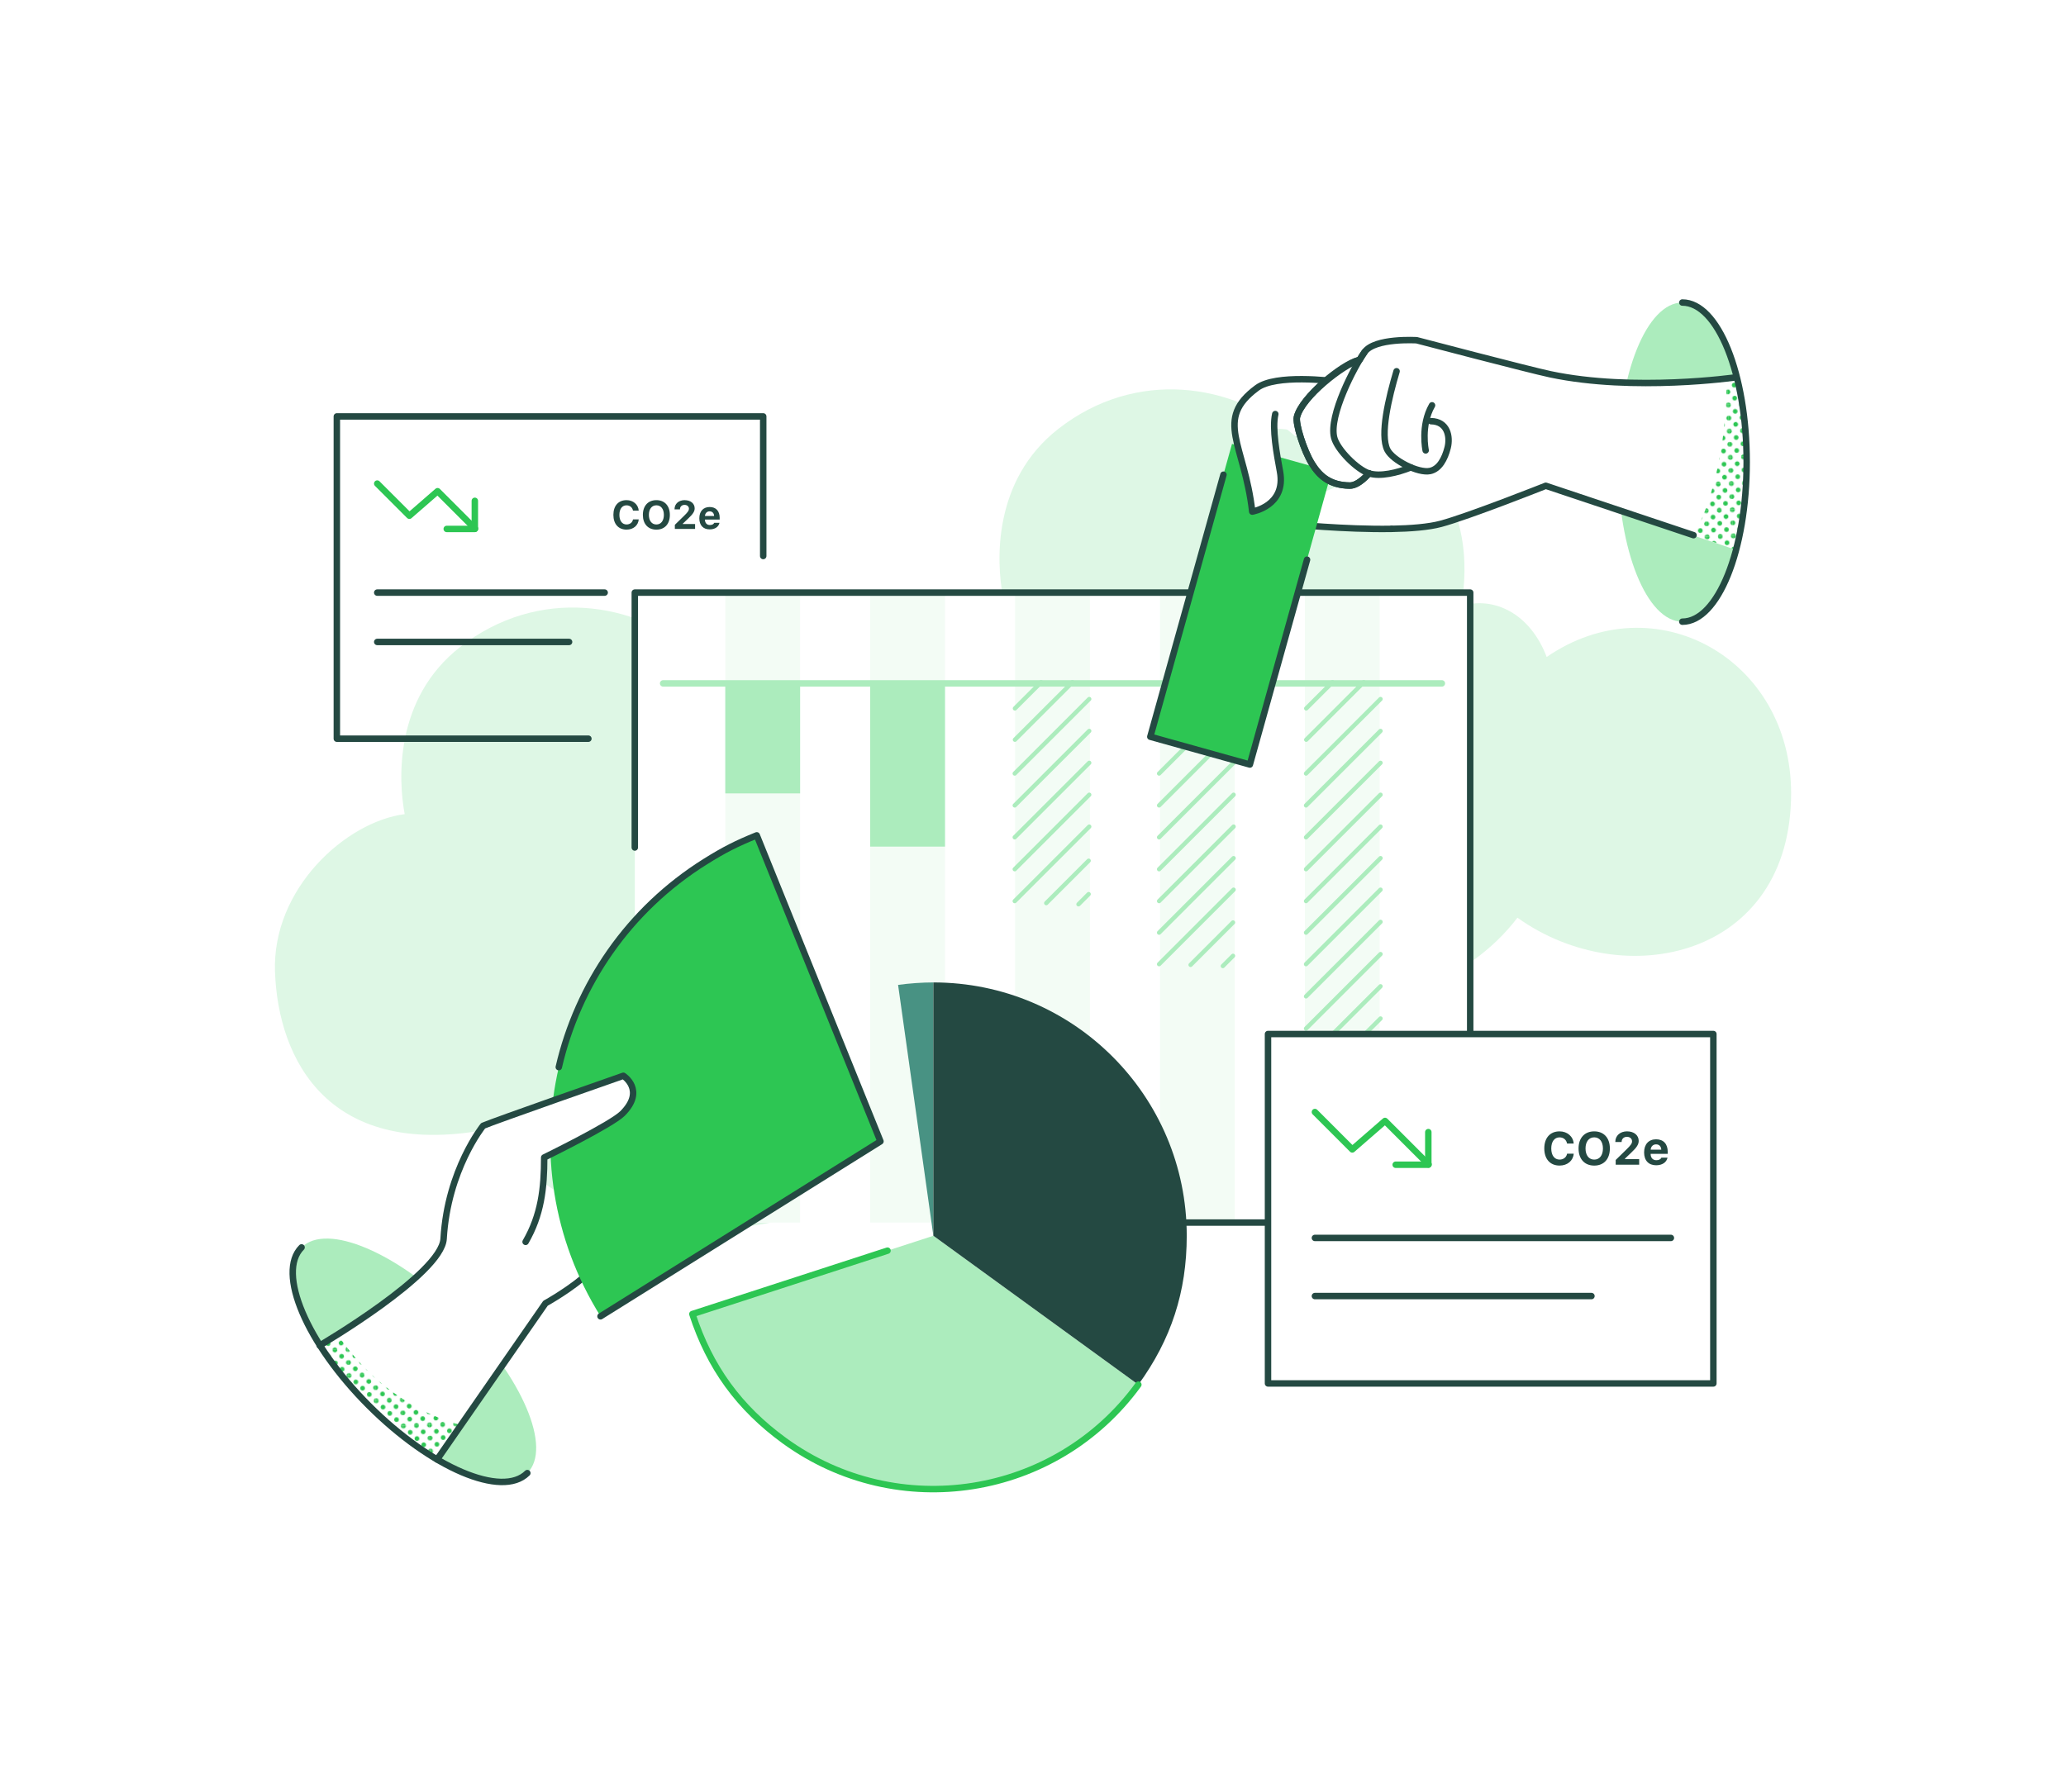 <svg xmlns="http://www.w3.org/2000/svg" viewBox="0 0 960 832.72"><defs><clipPath id="clippath"><path class="cls-11" transform="rotate(180 489.06 421.83)" d="M294.97 275.43h388.17v292.79H294.97z"></path></clipPath><pattern id="_10_dpi_30_2" x="0" y="0" width="28.8" height="28.8" patternTransform="rotate(-2.19 -123860.639 190644.683) scale(.42)" patternUnits="userSpaceOnUse"><path style="fill:none" d="M0 0h28.8v28.8H0z"></path><path class="cls-15" d="M28.8 31.39a2.59 2.59 0 1 0-.001-5.181 2.59 2.59 0 0 0 .001 5.181ZM14.4 31.39a2.59 2.59 0 1 0-.001-5.181 2.59 2.59 0 0 0 .001 5.181ZM28.8 16.99a2.59 2.59 0 1 0-.001-5.181 2.59 2.59 0 0 0 .001 5.181ZM14.4 16.99a2.59 2.59 0 1 0-.001-5.181 2.59 2.59 0 0 0 .001 5.181ZM7.2 24.19a2.59 2.59 0 1 0-.001-5.181A2.59 2.59 0 0 0 7.2 24.19ZM21.6 24.19a2.59 2.59 0 1 0-.001-5.181 2.59 2.59 0 0 0 .001 5.181ZM7.2 9.79a2.59 2.59 0 1 0-.001-5.181A2.59 2.59 0 0 0 7.2 9.79ZM21.6 9.79a2.59 2.59 0 1 0-.001-5.181A2.59 2.59 0 0 0 21.6 9.79ZM0 31.39a2.59 2.59 0 1 0-.001-5.181A2.59 2.59 0 0 0 0 31.39ZM0 16.99a2.59 2.59 0 1 0-.001-5.181A2.59 2.59 0 0 0 0 16.99ZM28.8 2.59a2.59 2.59 0 1 0-.001-5.181A2.59 2.59 0 0 0 28.8 2.59ZM14.4 2.59a2.59 2.59 0 1 0-.001-5.181A2.59 2.59 0 0 0 14.4 2.59ZM0 2.59a2.59 2.59 0 1 0-.001-5.181A2.59 2.59 0 0 0 0 2.59Z"></path></pattern><style>.cls-2,.cls-3,.cls-5,.cls-6{fill:none}.cls-7{fill:url(#_10_dpi_30_2)}.cls-2{stroke-miterlimit:10}.cls-2,.cls-3,.cls-5,.cls-6,.cls-8{stroke-linecap:round}.cls-2,.cls-3,.cls-6,.cls-8{stroke-width:3px}.cls-2,.cls-6,.cls-8{stroke:#244942}.cls-3{stroke:#2dc653}.cls-3,.cls-5,.cls-6,.cls-8{stroke-linejoin:round}.cls-5{stroke:#acecbd}.cls-10{fill:#f3fcf5}.cls-11,.cls-8{fill:#fff}.cls-12{fill:#def7e5}.cls-13{fill:#acecbd}.cls-14{fill:#244942}.cls-15{fill:#2dc653}.cls-5{stroke-width:2px}</style></defs><ellipse class="cls-13" cx="192.58" cy="632.23" rx="29.9" ry="74.17" transform="rotate(-45 192.579 632.231)"></ellipse><path class="cls-11" d="m203.11 678.35 50.36-72.6s12.88-7.15 19.85-14.12c6.97-6.97 10.46-31.87 10.46-31.87l-34.75-34.75-77.6 128.36 31.67 24.98Z"></path><path class="cls-11" d="m203.11 678.35 50.36-72.6s12.88-7.15 19.85-14.12c6.97-6.97 17.46-31.87 17.46-31.87l-46.2-39.2"></path><path class="cls-11" d="M244.23 577.2c7.26-12.57 8.64-24.85 8.64-39.22 0 0 31.16-15.21 36.39-20.44 10.86-10.86.39-17.53.39-17.53s-60.61 21.2-65.16 23.23c0 0-16.51 20.39-18.36 52.52-.95 16.44-57.58 49.6-57.58 49.6l10.4 14.17 12.48 13.83 13.06 11.86 41.28-76.45 18.46-11.57Z"></path><path class="cls-7" d="m156.96 620.23-7.41 4.57-.99.58L167 649l18.54 17.22 17.57 12.14 10.85-16.15s-33.96-7.07-57.01-41.97Z"></path><path class="cls-6" d="m203.11 678.35 50.36-72.6s12.88-7.15 19.85-14.12"></path><path class="cls-12" d="M832.27 368.67c0-62.59-63.33-97.89-113.58-63.31-7.67-20.25-24.49-28.35-39.7-23.73 7.5-43.37-12.19-87.45-77.1-78.92-28.95-24.82-74.02-31.51-110.04-3.44-30.76 23.97-28.85 61.98-25.85 77.74-27.28 3.51-61.7 34.55-60.27 73.36 1.5 40.83 24.96 88.33 101.54 72.66 32.67 59.08 151.33 64.57 197.84 3.5 49.5 35.45 127.16 18.57 127.16-57.86Z"></path><path class="cls-12" d="M554.32 470.06c0-62.59-63.33-97.89-113.58-63.31-7.67-20.25-24.49-28.35-39.7-23.73 7.5-43.37-12.19-87.45-77.1-78.92-28.95-24.82-74.02-31.51-110.04-3.44-30.76 23.97-28.85 61.98-25.85 77.74-27.28 3.51-61.7 34.55-60.27 73.36 1.5 40.83 24.96 88.33 101.54 72.66 32.67 59.08 151.33 64.57 197.84 3.5 49.5 35.45 127.16 18.57 127.16-57.86Z"></path><path class="cls-11" transform="rotate(180 489.06 421.83)" d="M294.97 275.43h388.17v292.79H294.97z"></path><g style="clip-path:url(#clippath)"><path class="cls-10" transform="rotate(180 354.4 416.825)" d="M337.02 245.76h34.76v342.13h-34.76z"></path><path class="cls-10" transform="rotate(180 421.73 416.825)" d="M404.35 245.76h34.76v342.13h-34.76z"></path><path class="cls-10" transform="rotate(180 489.06 416.825)" d="M471.68 245.76h34.76v342.13h-34.76z"></path><path class="cls-10" transform="rotate(180 556.39 416.825)" d="M539.01 245.76h34.76v342.13h-34.76z"></path><path class="cls-10" transform="rotate(180 623.72 416.825)" d="M606.34 245.76h34.76v342.13h-34.76z"></path><path class="cls-5" d="m483.78 317.1-12.18 12.17M505.86 400.05l-19.71 19.71M505.86 415.57l-4.73 4.73M498.32 317.1l-26.72 26.71M506.13 324.9l-34.62 34.62M506.13 339.73l-34.62 34.62M506.13 354.55l-34.62 34.62M506.13 369.38 471.51 404M506.13 384.2l-34.62 34.62M550.86 317.1l-12.18 12.17M572.94 428.75l-19.71 19.71M572.94 444.26l-4.73 4.74M565.4 317.1l-26.72 26.71M573.21 324.9l-34.62 34.62M573.21 339.73l-34.62 34.62M573.21 354.55l-34.62 34.62M573.21 369.38 538.59 404M573.21 384.2l-34.62 34.62M573.21 398.85l-34.62 34.63M573.21 413.51l-34.62 34.62M619.14 317.1l-12.18 12.17M641.22 503.25l-19.71 19.72M641.22 518.23l-4.73 4.74M633.68 317.1l-26.72 26.71M641.49 324.9l-34.62 34.62M641.49 339.73l-34.62 34.62M641.49 354.55l-34.62 34.62M641.49 369.38 606.87 404M641.49 384.2l-34.62 34.62M641.49 398.85l-34.62 34.63M641.49 413.51l-34.62 34.62M641.49 428.48l-34.62 34.62M641.49 443.44l-34.62 34.62M641.49 458.41l-34.62 34.62M641.49 473.38 606.87 508M641.49 488.35l-34.62 34.62"></path><path class="cls-13" transform="rotate(180 421.73 355.56)" d="M404.35 317.63h34.76v75.87h-34.76z"></path><path class="cls-13" transform="rotate(180 354.4 343.195)" d="M337.02 317.63h34.76v51.13h-34.76z"></path><path style="stroke:#acecbd;stroke-linejoin:round;stroke-width:3;stroke-linecap:round;fill:none" d="M308.14 317.63h361.84"></path></g><path class="cls-6" d="M294.97 393.91V275.43h388.18v292.8H506.44"></path><path d="m433.7 574.36-16.39-116.59c5.15-.72 11.18-1.15 16.39-1.15v117.74Z" style="fill:#489283"></path><path class="cls-15" d="m409.13 530.48-130.08 81.31c-44.9-71.84-23.06-166.49 48.78-211.39 8.62-5.39 14.4-8.33 23.82-12.14l57.48 142.23Z"></path><path class="cls-6" d="M259.65 495.99c8.83-38.25 32.25-73.14 68.17-95.59 8.62-5.39 14.4-8.33 23.82-12.14l57.48 142.23-130.08 81.31"></path><path class="cls-13" d="m433.7 574.36 95.25 69.21c-38.22 52.61-111.85 64.27-164.46 26.05-21.04-15.29-34.73-34.13-42.77-58.87l111.98-36.38Z"></path><path class="cls-14" d="M433.7 574.36V456.62c65.03 0 117.74 52.71 117.74 117.74 0 26.01-7.2 48.16-22.49 69.21l-95.25-69.21Z"></path><path class="cls-3" d="M528.95 643.57c-38.22 52.61-111.85 64.27-164.46 26.05-21.04-15.29-34.73-34.13-42.77-58.87l90.68-29.46"></path><path class="cls-11" d="M609.24 230.91c-10.39 3.43-9.71 12.68-9.71 12.68s50.16 5.16 69.95-.12l-20.66-29.27s-31.37 13.99-39.59 16.7Z"></path><path class="cls-6" d="M609.24 230.91c-10.39 3.43-9.71 12.68-9.71 12.68s25.33 2.6 47.1 2.22"></path><path class="cls-15" transform="rotate(-164.41 576.624 280.832)" d="M552.62 210.17h48.03v141.32h-48.03z"></path><path class="cls-6" d="m607.34 260.13-26.57 95.21-46.26-12.91 33.99-121.8"></path><ellipse class="cls-13" cx="781.72" cy="214.78" rx="29.9" ry="74.17"></ellipse><path class="cls-11" d="M622.78 177.53c-4.58-.66-29.95-3.67-38.67 2.75-20.05 14.77-5.81 26.11-2.24 57.51 0 0 15.84-2.61 12.9-18.6-1.46-7.94-2.3-19.82-2.3-19.82s7.38-.68 16.68 3.35c6.21 2.69 13.63-25.2 13.63-25.2Z"></path><path class="cls-8" d="M622.78 177.53c-4.58-.66-29.95-3.67-38.67 2.75-20.05 14.77-5.81 26.11-2.24 57.51 0 0 15.84-2.61 12.9-18.6-1.46-7.94-3.74-20-2.19-26.74"></path><path class="cls-11" d="M806.61 175.38s-47.37 6.81-86.26-1.43c-9.91-2.1-62.06-15.81-62.06-15.81s-19.47-1.21-24.2 5.48c-.65.92-1.45 2.16-2.32 3.63-7.7 2.24-26.76 17.29-29.1 26.52-.81 3.21 3.26 15.75 6.84 21.59s8.39 10.23 17.7 10.34c4.21.05 8.91-5.69 8.91-5.69 1.64.53 3.78.69 6.14.58 1.46 4.74 9.48 27.62 27.24 22.89 12.79-3.41 48.8-17.7 48.8-17.7l88.41 29.8 3.53-18.32 1.4-37.18-4.57-20.71-.44-3.99Z"></path><path class="cls-7" d="m786.93 248.74 19.76 6.83 3.53-18.32 1.4-37.18-5-24.7-4.3.48c0 48.58-15.38 72.89-15.38 72.89Z"></path><path class="cls-6" d="M631.76 167.24c-7.7 2.24-26.76 17.29-29.1 26.52-.81 3.21 3.26 15.75 6.84 21.59s8.39 10.23 17.7 10.34c4.21.05 8.91-5.69 8.91-5.69M806.61 175.38s-47.37 6.81-86.26-1.43c-9.91-2.1-62.06-15.81-62.06-15.81s-19.47-1.21-24.2 5.48c-.65.92-1.45 2.16-2.32 3.63M646.63 245.81c8.86-.16 17.13-.81 22.85-2.33h0c12.79-3.41 48.8-17.7 48.8-17.7l68.65 22.96"></path><path class="cls-6" d="M631.13 167.42c-7.42 1.82-26.09 16.94-28.47 26.34-.81 3.21 3.26 15.75 6.84 21.59s8.39 10.23 17.7 10.34c4.21.05 8.91-5.69 8.91-5.69"></path><path class="cls-6" d="M655.56 217.25c-6.33 2.51-14.27 4.42-19.45 2.76-5.52-1.77-14.75-11-16.17-16.63-2.58-10.23 9.41-33.07 14.15-39.76"></path><path class="cls-6" d="M648.94 172.55c-3.68 12.28-7.79 29.62-4.26 36.57 2.51 4.93 14.44 10.97 19.84 9.79 4.26-.93 6.8-5.52 8.15-10.83 1.3-5.14-.09-12.21-7.75-12.33"></path><path class="cls-6" d="M662.46 209.34s-2.46-11.48 2.96-20.95M781.72 140.61c16.51 0 29.9 33.21 29.9 74.17 0 40.97-13.39 74.17-29.9 74.17"></path><path class="cls-8" d="M589.2 558.66V643h206.94V480.6H589.2v78.06z"></path><path class="cls-2" d="M611 575.37h165.4M611 602.39h128.49"></path><path class="cls-3" d="m611 516.86 17.36 17.37L643.58 521l20.24 20.23"></path><path class="cls-3" d="M663.69 526.19v15.16h-15.16"></path><path class="cls-14" d="M717.58 533.79c0-4.92 2.7-7.95 7.1-7.95 3.59 0 6.33 2.38 6.56 5.67h-3.08c-.3-1.74-1.68-2.88-3.48-2.88-2.38 0-3.86 1.97-3.86 5.16s1.48 5.17 3.87 5.17c1.81 0 3.18-1.07 3.48-2.74h3.08c-.26 3.27-2.92 5.52-6.57 5.52-4.38 0-7.1-3.03-7.1-7.96ZM748.05 533.79c0 4.91-2.79 7.96-7.26 7.96s-7.29-3.05-7.29-7.96 2.84-7.95 7.29-7.95 7.26 3.05 7.26 7.95Zm-11.31 0c0 3.15 1.56 5.18 4.05 5.18s4.04-2.02 4.04-5.18-1.57-5.17-4.04-5.17-4.05 2-4.05 5.17ZM756.09 525.84c3.16 0 5.36 1.81 5.36 4.41 0 1.65-.89 3.06-3.51 5.52l-2.89 2.76v.19h6.62v2.63h-10.91v-2.21l4.94-4.83c2.13-2.08 2.66-2.86 2.66-3.85 0-1.22-.99-2.08-2.37-2.08-1.47 0-2.47.96-2.47 2.36v.06h-2.94v-.05c0-2.92 2.24-4.92 5.51-4.92ZM774.84 538.06c-.46 2.18-2.45 3.54-5.28 3.54-3.52 0-5.6-2.22-5.6-5.98s2.12-6.09 5.56-6.09 5.42 2.17 5.42 5.84v.93H767v.16c.04 1.72 1.05 2.79 2.64 2.79 1.21 0 2.03-.43 2.36-1.2h2.84Zm-7.83-3.7h4.93c-.06-1.53-.99-2.48-2.41-2.48s-2.41.99-2.52 2.48Z"></path><path class="cls-6" d="M354.64 258.43v-64.89H156.52v149.79H273.4"></path><path class="cls-2" d="M175.29 275.43h105.68M175.29 298.37h89.14"></path><path class="cls-3" d="m175.29 224.76 14.94 14.94 13.1-11.39 17.42 17.42"></path><path class="cls-3" d="M220.64 232.78v13.06h-13.05"></path><path class="cls-14" d="M285.02 239.31c0-4.24 2.33-6.85 6.12-6.85 3.09 0 5.46 2.05 5.65 4.89h-2.66c-.26-1.5-1.45-2.48-3-2.48-2.05 0-3.32 1.7-3.32 4.44s1.27 4.45 3.33 4.45c1.56 0 2.74-.92 3-2.36h2.66c-.23 2.82-2.52 4.76-5.66 4.76-3.78 0-6.12-2.61-6.12-6.86ZM311.26 239.31c0 4.23-2.4 6.86-6.26 6.86s-6.28-2.63-6.28-6.86 2.45-6.85 6.28-6.85 6.26 2.63 6.26 6.85Zm-9.75 0c0 2.72 1.35 4.46 3.49 4.46s3.48-1.74 3.48-4.46-1.35-4.45-3.48-4.45-3.49 1.73-3.49 4.45ZM318.17 232.47c2.72 0 4.62 1.56 4.62 3.8 0 1.42-.77 2.64-3.03 4.76l-2.49 2.38v.16h5.71v2.27h-9.4v-1.91l4.26-4.16c1.83-1.79 2.29-2.47 2.29-3.32 0-1.05-.85-1.79-2.04-1.79-1.26 0-2.13.83-2.13 2.03v.05h-2.53v-.05c0-2.52 1.93-4.24 4.75-4.24ZM334.32 243c-.4 1.88-2.11 3.05-4.55 3.05-3.04 0-4.82-1.92-4.82-5.15s1.83-5.25 4.79-5.25 4.67 1.87 4.67 5.03v.8h-6.84v.14c.04 1.48.9 2.4 2.28 2.4 1.04 0 1.75-.37 2.03-1.03h2.45Zm-6.75-3.19h4.25c-.05-1.32-.85-2.14-2.08-2.14s-2.08.85-2.17 2.14Z"></path><path class="cls-6" d="M245.03 684.67c-11.68 11.68-44.62-2.34-73.59-31.31-28.97-28.97-42.98-61.91-31.31-73.59"></path><path class="cls-8" d="M244.23 577.2c7.26-12.57 8.64-24.85 8.64-39.22 0 0 31.16-15.21 36.39-20.44 10.86-10.86.39-17.53.39-17.53s-60.61 21.2-65.16 23.23c0 0-16.51 20.39-18.36 52.52-.95 16.44-57.58 49.6-57.58 49.6"></path></svg>